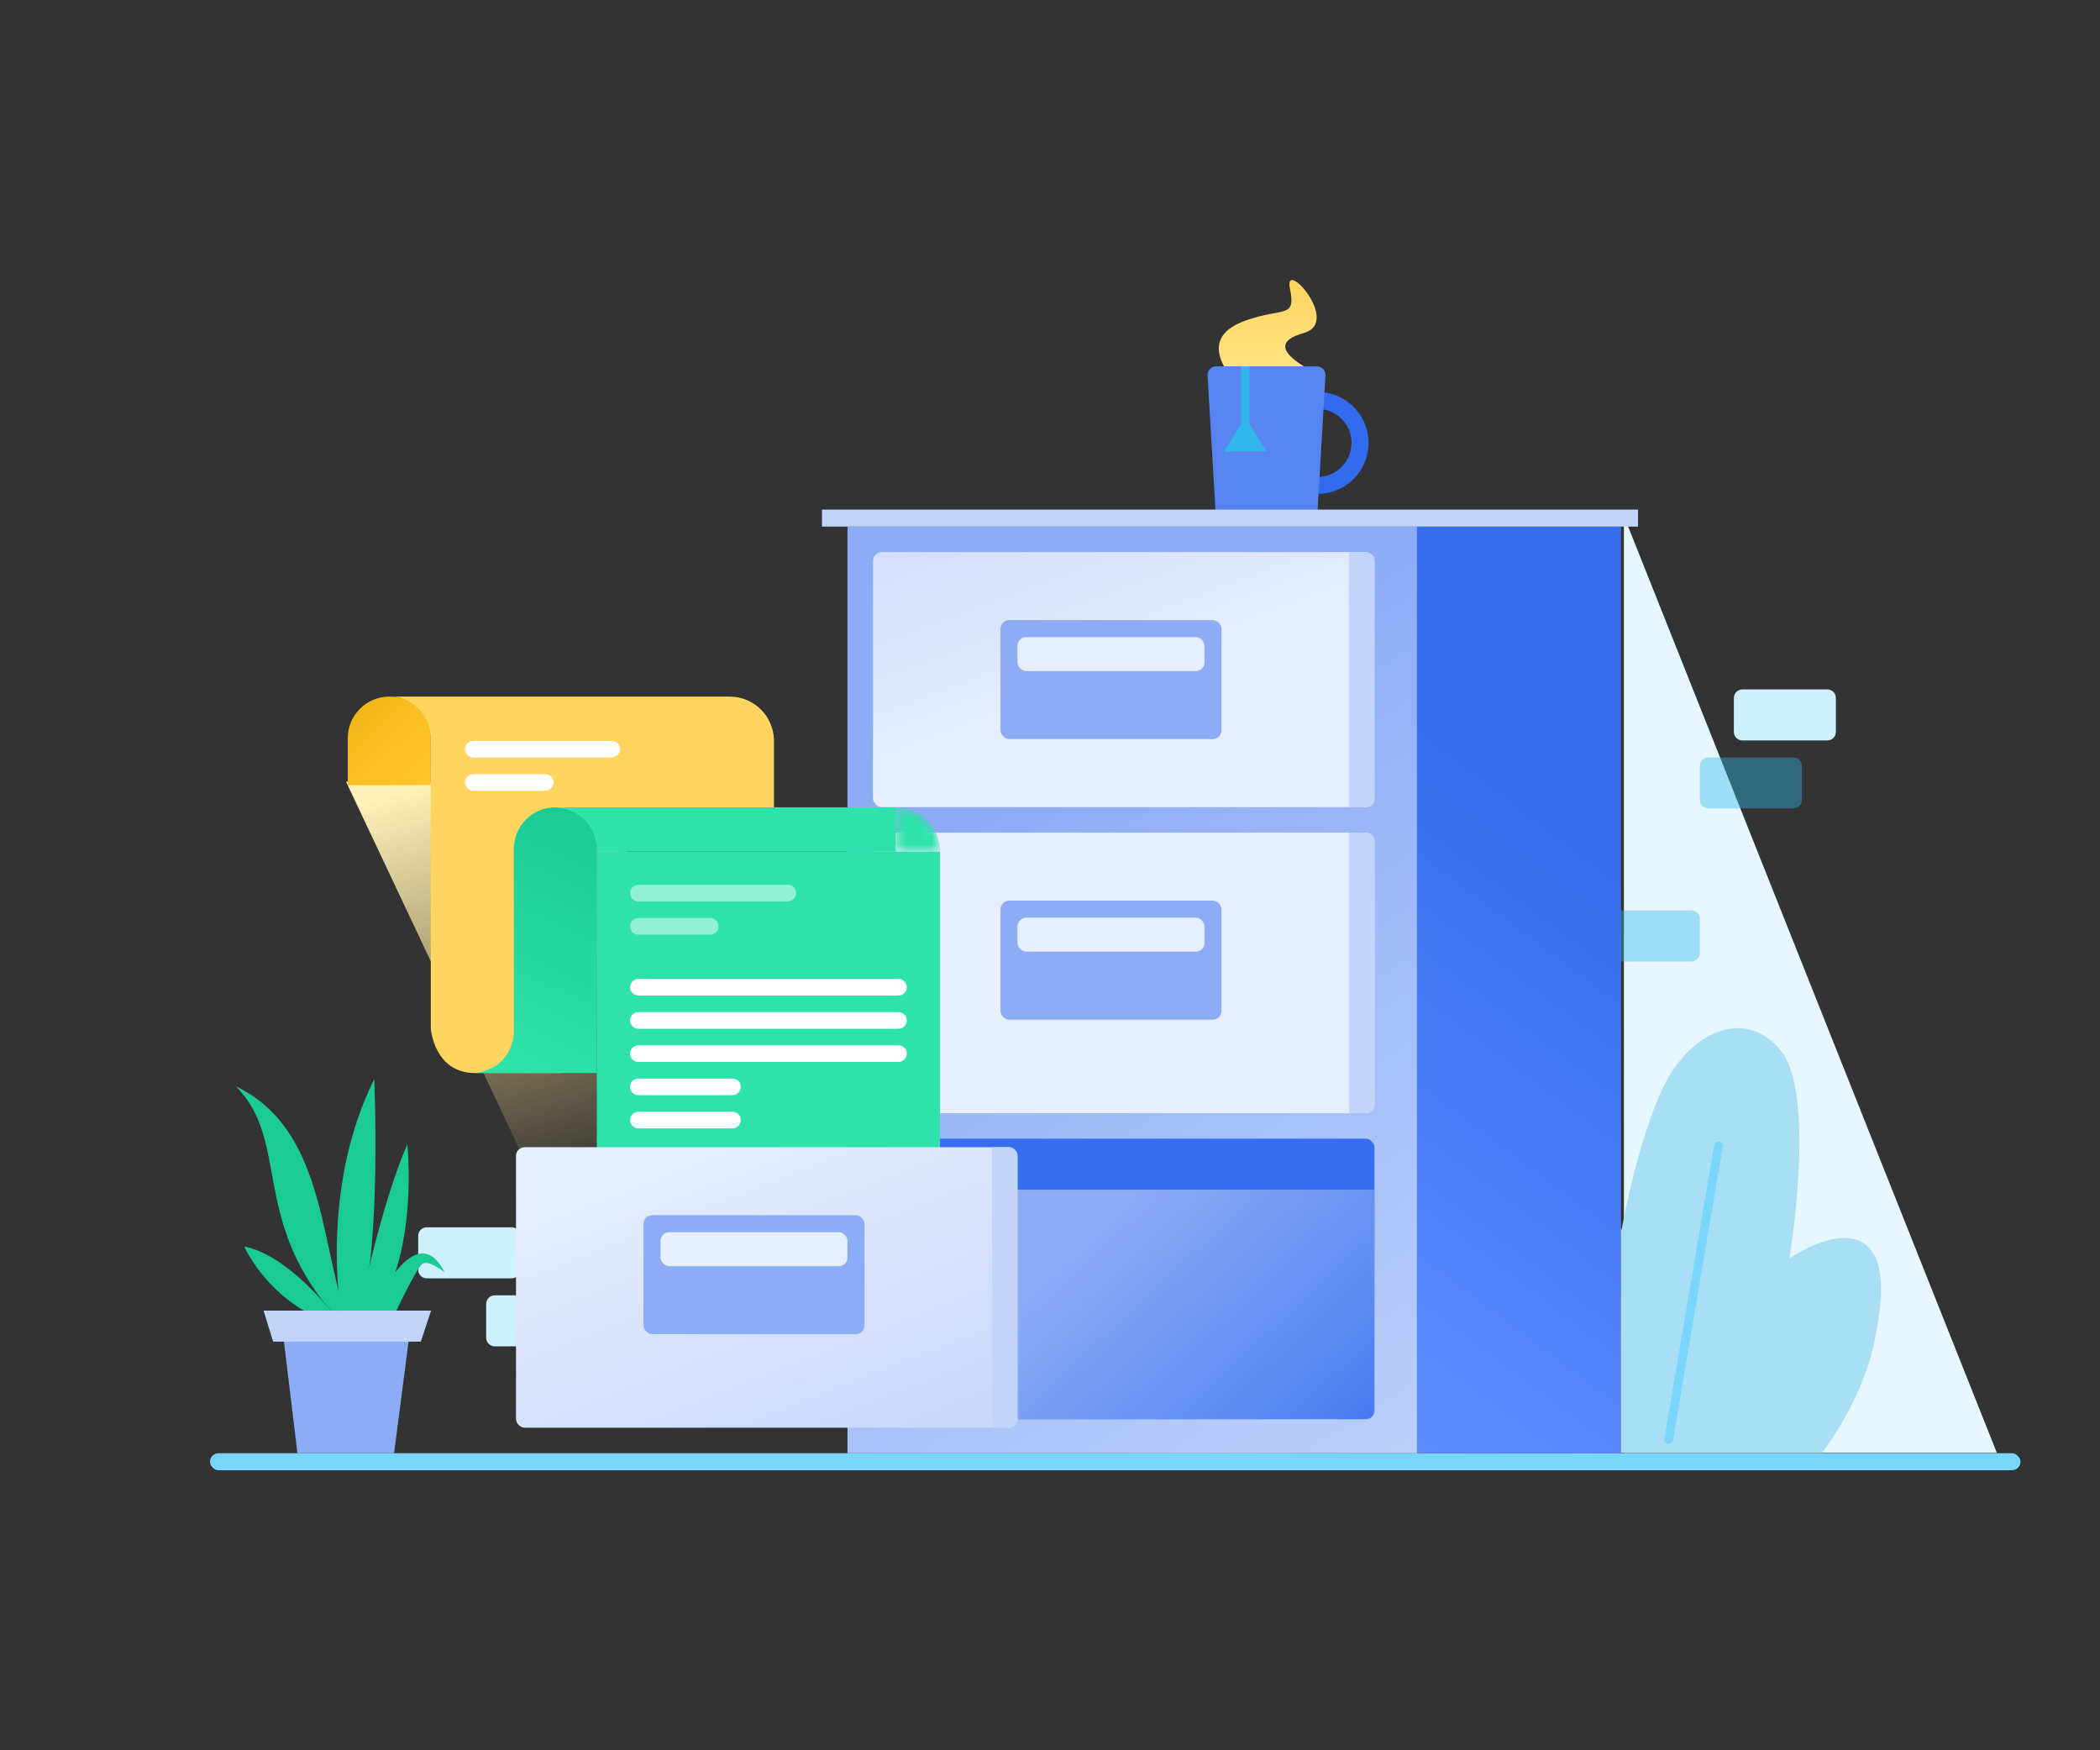 <svg width="240" height="200" viewBox="0 0 240 200" fill="none" xmlns="http://www.w3.org/2000/svg">
<rect x="0" y="0" width="240" height="200" fill="#333333" stroke="none"/>
<mask id="mask0" mask-type="alpha" maskUnits="userSpaceOnUse" x="0" y="0" width="240" height="200">
<rect width="240" height="200" fill="white"/>
</mask>
<g mask="url(#mask0)">
<path d="M56.535 148.014H66.249C66.786 148.014 67.221 148.449 67.221 148.985V152.871C67.221 153.407 66.786 153.842 66.249 153.842H56.535C55.999 153.842 55.564 153.407 55.564 152.871V148.985C55.564 148.449 55.999 148.014 56.535 148.014Z" fill="#CEF2FD"/>
<path d="M48.764 140.242H58.478C59.015 140.242 59.45 140.677 59.45 141.214V145.099C59.45 145.636 59.015 146.071 58.478 146.071H48.764C48.227 146.071 47.793 145.636 47.793 145.099V141.214C47.793 140.677 48.227 140.242 48.764 140.242Z" fill="#CEF2FD"/>
<path d="M185.589 58.953L228.216 166.018H185.589V58.953Z" fill="#E6F7FF"/>
<rect x="24" y="166.057" width="206.914" height="1.943" rx="0.971" fill="#79D6FA"/>
<path fill-rule="evenodd" clip-rule="evenodd" d="M150.574 44.784C153.793 44.784 156.403 47.393 156.403 50.612C156.403 53.831 153.793 56.441 150.574 56.441C147.355 56.441 144.746 53.831 144.746 50.612C144.746 47.393 147.355 44.784 150.574 44.784ZM150.574 46.727C148.428 46.727 146.688 48.466 146.688 50.612C146.688 52.758 148.428 54.498 150.574 54.498C152.72 54.498 154.46 52.758 154.46 50.612C154.46 48.466 152.72 46.727 150.574 46.727Z" fill="#326BEE"/>
<path fill-rule="evenodd" clip-rule="evenodd" d="M138.917 58.384H150.574L151.485 42.899C151.516 42.363 151.108 41.903 150.572 41.872C150.553 41.871 150.534 41.87 150.515 41.87H138.976C138.439 41.87 138.004 42.305 138.004 42.842C138.004 42.861 138.005 42.88 138.006 42.899L138.917 58.384Z" fill="#5685F1"/>
<path d="M142.802 41.87H141.831V50.613H142.802V41.87Z" fill="#2FB7EC"/>
<path fill-rule="evenodd" clip-rule="evenodd" d="M142.317 47.699L144.746 51.585H139.888L142.317 47.699Z" fill="#2FB7EC"/>
<path fill-rule="evenodd" clip-rule="evenodd" d="M139.888 41.87C138.593 39.433 139.403 37.69 142.317 36.642C146.688 35.07 148.143 36.47 147.415 32.942C146.688 29.413 153.304 36.851 149.025 38.043C146.172 38.838 146.172 40.114 149.025 41.87H139.888Z" fill="url(#paint0_linear)"/>
<path d="M183.586 104.037H193.3C193.837 104.037 194.272 104.472 194.272 105.009V108.894C194.272 109.431 193.837 109.866 193.3 109.866H183.586C183.05 109.866 182.615 109.431 182.615 108.894V105.009C182.615 104.472 183.05 104.037 183.586 104.037Z" fill="#2FB7EC" fill-opacity="0.4"/>
<path d="M195.243 86.551H204.957C205.494 86.551 205.929 86.986 205.929 87.523V91.408C205.929 91.945 205.494 92.38 204.957 92.38H195.243C194.706 92.38 194.272 91.945 194.272 91.408V87.523C194.272 86.986 194.706 86.551 195.243 86.551Z" fill="#2FB7EC" fill-opacity="0.4"/>
<path d="M199.128 78.779H208.843C209.379 78.779 209.814 79.214 209.814 79.751V83.636C209.814 84.173 209.379 84.608 208.843 84.608H199.128C198.592 84.608 198.157 84.173 198.157 83.636V79.751C198.157 79.214 198.592 78.779 199.128 78.779Z" fill="#CEF2FD"/>
<path d="M179.623 166.018C176.89 158.941 174.605 151.361 173.927 146.836C172.845 139.603 174.468 134.722 178.435 134.179C182.401 133.637 185.326 140.539 185.326 140.539C185.326 140.539 187.014 130.763 190.013 124.371C193.014 117.977 199.388 114.97 203.514 120.046C207.639 125.122 204.503 143.776 204.503 143.776C205.093 143.385 210.047 140.176 212.965 142.042C216.102 144.049 214.77 150.563 214.203 153.336C213.261 157.942 210.805 162.539 208.232 166.018" fill="#A8DFF5"/>
<path d="M190.708 164.501L196.389 130.951" stroke="#79D6FA" stroke-linecap="round" stroke-linejoin="round"/>
<rect x="161.942" y="60.171" width="23.314" height="105.886" fill="url(#paint1_linear)"/>
<rect x="96.856" y="60.172" width="65.086" height="105.886" fill="url(#paint2_linear)"/>
<rect x="99.771" y="63.085" width="57.314" height="29.143" rx="1" fill="url(#paint3_linear)"/>
<path d="M154.171 63.085H156.085C156.638 63.085 157.085 63.533 157.085 64.085V91.228C157.085 91.781 156.638 92.228 156.085 92.228H154.171V63.085Z" fill="#C3D4FA"/>
<rect x="114.342" y="70.856" width="25.257" height="13.6" rx="1" fill="#8CACF6"/>
<rect x="116.285" y="72.8" width="21.371" height="3.886" rx="1" fill="#E7EEFD"/>
<rect x="99.771" y="95.144" width="57.314" height="32.057" rx="1" fill="#E7EEFD"/>
<path d="M154.171 95.143H156.086C156.638 95.143 157.086 95.59 157.086 96.143V126.2C157.086 126.752 156.638 127.2 156.086 127.2H154.171V95.143Z" fill="#C3D4FA"/>
<rect x="114.343" y="102.914" width="25.257" height="13.6" rx="1" fill="#8CACF6"/>
<rect x="116.286" y="104.857" width="21.371" height="3.886" rx="1" fill="#E7EEFD"/>
<rect width="93.257" height="1.943" transform="matrix(1 0 0 -1 93.942 60.172)" fill="#C3D4FA"/>
<rect x="103.656" y="130.114" width="53.429" height="32.057" rx="1" fill="#376EEE"/>
<path fill-rule="evenodd" clip-rule="evenodd" d="M68.2 150.029L71.6 131.086V89.314H39.543L68.2 150.029Z" fill="url(#paint4_linear)"/>
<path d="M107.43 97.311H68.211C68.211 124.3 68.211 137.794 68.211 137.794C68.211 137.794 68.597 142.855 73.272 142.855C76.388 142.855 87.774 142.855 107.43 142.855V97.311Z" fill="#2EE3AA"/>
<path d="M102.685 111.859H72.955C72.431 111.859 72.007 112.284 72.007 112.808C72.007 113.332 72.431 113.757 72.955 113.757H102.685C103.209 113.757 103.634 113.332 103.634 112.808C103.634 112.284 103.209 111.859 102.685 111.859Z" fill="white"/>
<path d="M90.034 101.105H72.955C72.431 101.105 72.007 101.53 72.007 102.054C72.007 102.578 72.431 103.003 72.955 103.003H90.034C90.558 103.003 90.983 102.578 90.983 102.054C90.983 101.53 90.558 101.105 90.034 101.105Z" fill="#92F1D3"/>
<path d="M81.179 104.901H72.955C72.431 104.901 72.007 105.326 72.007 105.85C72.007 106.374 72.431 106.799 72.955 106.799H81.179C81.703 106.799 82.127 106.374 82.127 105.85C82.127 105.326 81.703 104.901 81.179 104.901Z" fill="#92F1D3"/>
<path d="M83.709 123.245H72.955C72.431 123.245 72.007 123.669 72.007 124.193C72.007 124.717 72.431 125.142 72.955 125.142H83.709C84.233 125.142 84.658 124.717 84.658 124.193C84.658 123.669 84.233 123.245 83.709 123.245Z" fill="white"/>
<path d="M83.709 127.041H72.955C72.431 127.041 72.007 127.466 72.007 127.99C72.007 128.514 72.431 128.939 72.955 128.939H83.709C84.233 128.939 84.658 128.514 84.658 127.99C84.658 127.466 84.233 127.041 83.709 127.041Z" fill="white"/>
<path d="M83.709 132.733H72.955C72.431 132.733 72.007 133.158 72.007 133.682C72.007 134.206 72.431 134.631 72.955 134.631H83.709C84.233 134.631 84.658 134.206 84.658 133.682C84.658 133.158 84.233 132.733 83.709 132.733Z" fill="#FFD560"/>
<path d="M102.685 115.655H72.955C72.431 115.655 72.007 116.08 72.007 116.604C72.007 117.128 72.431 117.552 72.955 117.552H102.685C103.209 117.552 103.634 117.128 103.634 116.604C103.634 116.08 103.209 115.655 102.685 115.655Z" fill="white"/>
<path d="M102.685 119.449H72.955C72.431 119.449 72.007 119.874 72.007 120.398C72.007 120.922 72.431 121.347 72.955 121.347H102.685C103.209 121.347 103.634 120.922 103.634 120.398C103.634 119.874 103.209 119.449 102.685 119.449Z" fill="white"/>
<path d="M77.737 137.793C77.737 140.588 75.738 142.853 73.272 142.853H111.225V137.793H77.737Z" fill="url(#paint5_linear)"/>
<mask id="mask1" mask-type="alpha" maskUnits="userSpaceOnUse" x="111" y="137" width="6" height="6">
<path d="M111.225 137.793V142.854L111.383 142.851C114.104 142.768 116.285 140.536 116.285 137.793H111.225Z" fill="white"/>
</mask>
<g mask="url(#mask1)">
<path d="M111.225 137.793V142.854L111.383 142.851C114.104 142.768 116.285 140.536 116.285 137.793H111.225Z" fill="#2EE3AA"/>
</g>
<path d="M88.45 84.502C88.369 81.832 86.219 79.683 83.55 79.602L83.392 79.599H44.806C46.602 79.599 49.133 81.777 49.231 84.496L49.234 84.659V117.552C49.234 117.552 49.62 122.613 54.295 122.613H64.099L63.467 92.25L88.453 92.352V84.659L88.45 84.502Z" fill="#FFD560"/>
<path d="M63.467 92.249C60.847 92.249 58.723 94.374 58.723 96.994V118.192C58.395 120.743 56.919 122.216 54.295 122.612C56.814 122.612 61.453 122.612 68.211 122.612V96.994C68.211 94.374 66.087 92.249 63.467 92.249Z" fill="url(#paint6_linear)"/>
<path d="M68.211 97.31C68.211 93.765 65.429 92.249 63.783 92.249H102.369V97.31H68.211Z" fill="#2EE3AA"/>
<mask id="mask2" mask-type="alpha" maskUnits="userSpaceOnUse" x="102" y="92" width="6" height="6">
<path d="M102.369 97.31V92.249L102.527 92.252C105.249 92.335 107.43 94.567 107.43 97.31H102.369Z" fill="white"/>
</mask>
<g mask="url(#mask2)">
<path d="M102.369 97.31V92.249L102.527 92.252C105.249 92.335 107.43 94.567 107.43 97.31H102.369Z" fill="#2EE3AA"/>
</g>
<path d="M44.491 79.599C41.871 79.599 39.747 81.723 39.747 84.343V89.72H49.235V84.343C49.235 81.723 47.111 79.599 44.491 79.599Z" fill="url(#paint7_linear)"/>
<path d="M69.906 84.66H54.092C53.568 84.66 53.143 85.085 53.143 85.609C53.143 86.132 53.568 86.557 54.092 86.557H69.906C70.43 86.557 70.854 86.132 70.854 85.609C70.854 85.085 70.43 84.66 69.906 84.66Z" fill="white"/>
<path d="M62.315 88.456H54.092C53.568 88.456 53.143 88.881 53.143 89.405C53.143 89.929 53.568 90.354 54.092 90.354H62.315C62.839 90.354 63.264 89.929 63.264 89.405C63.264 88.881 62.839 88.456 62.315 88.456Z" fill="white"/>
<path d="M103.656 136.942C103.656 136.39 104.104 135.942 104.656 135.942H157.085V161.17C157.085 161.723 156.637 162.17 156.085 162.17H104.656C104.104 162.17 103.656 161.723 103.656 161.17V136.942Z" fill="url(#paint8_linear)"/>
<rect x="58.971" y="131.086" width="57.314" height="32.057" rx="1" fill="url(#paint9_linear)"/>
<path d="M113.371 131.085H115.285C115.838 131.085 116.285 131.533 116.285 132.085V162.143C116.285 162.695 115.838 163.143 115.285 163.143H113.371V131.085Z" fill="#C3D4FA"/>
<rect x="73.543" y="138.857" width="25.257" height="13.6" rx="1" fill="#8CACF6"/>
<rect x="75.485" y="140.8" width="21.371" height="3.886" rx="1" fill="#E7EEFD"/>
<path fill-rule="evenodd" clip-rule="evenodd" d="M46.8 152.478L45.037 166.056H33.995L32.35 152.478H46.8Z" fill="#8CACF6"/>
<path fill-rule="evenodd" clip-rule="evenodd" d="M49.268 149.763L48.093 153.305H31.216L30.12 149.763H49.268Z" fill="#C3D4FA"/>
<path fill-rule="evenodd" clip-rule="evenodd" d="M50.822 145.394C50.822 145.394 48.942 143.859 48.237 144.449C47.532 145.04 45.3 149.763 45.3 149.763H42.599C42.599 149.763 47.415 138.664 50.822 145.394Z" fill="#1ACC94"/>
<path fill-rule="evenodd" clip-rule="evenodd" d="M37.782 149.763C37.782 149.763 32.848 143.387 27.914 142.442C27.914 142.442 29.911 146.929 34.727 149.763H37.782Z" fill="#1ACC94"/>
<path fill-rule="evenodd" clip-rule="evenodd" d="M46.551 130.753C46.551 130.753 47.846 142.796 43.064 149.763H41.072C41.072 149.763 43.462 137.837 46.551 130.753Z" fill="#1ACC94"/>
<path fill-rule="evenodd" clip-rule="evenodd" d="M42.769 123.314C42.769 123.314 43.591 142.088 41.241 149.762H38.951C38.951 149.762 36.542 135.83 42.769 123.314Z" fill="#1ACC94"/>
<path fill-rule="evenodd" clip-rule="evenodd" d="M39.368 149.764C36.578 141.394 36.842 128.865 26.974 124.142C33.086 130.338 28.736 139.019 37.782 149.764H39.368Z" fill="#1ACC94"/>
</g>
<defs>
<linearGradient id="paint0_linear" x1="144.884" y1="32" x2="144.884" y2="41.87" gradientUnits="userSpaceOnUse">
<stop stop-color="#FFD560"/>
<stop offset="1" stop-color="#FFE380"/>
</linearGradient>
<linearGradient id="paint1_linear" x1="158.5" y1="171.5" x2="202.5" y2="113" gradientUnits="userSpaceOnUse">
<stop stop-color="#6090FF"/>
<stop offset="1" stop-color="#376EEE"/>
</linearGradient>
<linearGradient id="paint2_linear" x1="171.656" y1="173.829" x2="117.742" y2="87.372" gradientUnits="userSpaceOnUse">
<stop stop-color="#C3D4FA"/>
<stop offset="1" stop-color="#8CACF6"/>
</linearGradient>
<linearGradient id="paint3_linear" x1="113.856" y1="85.914" x2="97.724" y2="42.61" gradientUnits="userSpaceOnUse">
<stop stop-color="#E7EEFD"/>
<stop offset="1" stop-color="#C3D4FA"/>
</linearGradient>
<linearGradient id="paint4_linear" x1="50.336" y1="140.8" x2="36.652" y2="93.253" gradientUnits="userSpaceOnUse">
<stop stop-color="#FFE380" stop-opacity="0"/>
<stop offset="1" stop-color="#FFF0BB"/>
</linearGradient>
<linearGradient id="paint5_linear" x1="73.272" y1="140.278" x2="110.574" y2="145.252" gradientUnits="userSpaceOnUse">
<stop stop-color="#1ACC94"/>
<stop offset="1" stop-color="#2EE3AA"/>
</linearGradient>
<linearGradient id="paint6_linear" x1="62.715" y1="92.249" x2="50.707" y2="118.448" gradientUnits="userSpaceOnUse">
<stop stop-color="#1ACC94"/>
<stop offset="1" stop-color="#2EE3AA"/>
</linearGradient>
<linearGradient id="paint7_linear" x1="40.321" y1="79.599" x2="49.272" y2="89.147" gradientUnits="userSpaceOnUse">
<stop stop-color="#F0B616"/>
<stop offset="1" stop-color="#FFC72C"/>
</linearGradient>
<linearGradient id="paint8_linear" x1="130.371" y1="135.942" x2="162.914" y2="170.913" gradientUnits="userSpaceOnUse">
<stop stop-color="#8CACF6"/>
<stop offset="1" stop-color="#8CACF6" stop-opacity="0"/>
</linearGradient>
<linearGradient id="paint9_linear" x1="62.371" y1="134.486" x2="81.8" y2="184.029" gradientUnits="userSpaceOnUse">
<stop stop-color="#E7EEFD"/>
<stop offset="1" stop-color="#C3D4FA"/>
</linearGradient>
</defs>
</svg>
